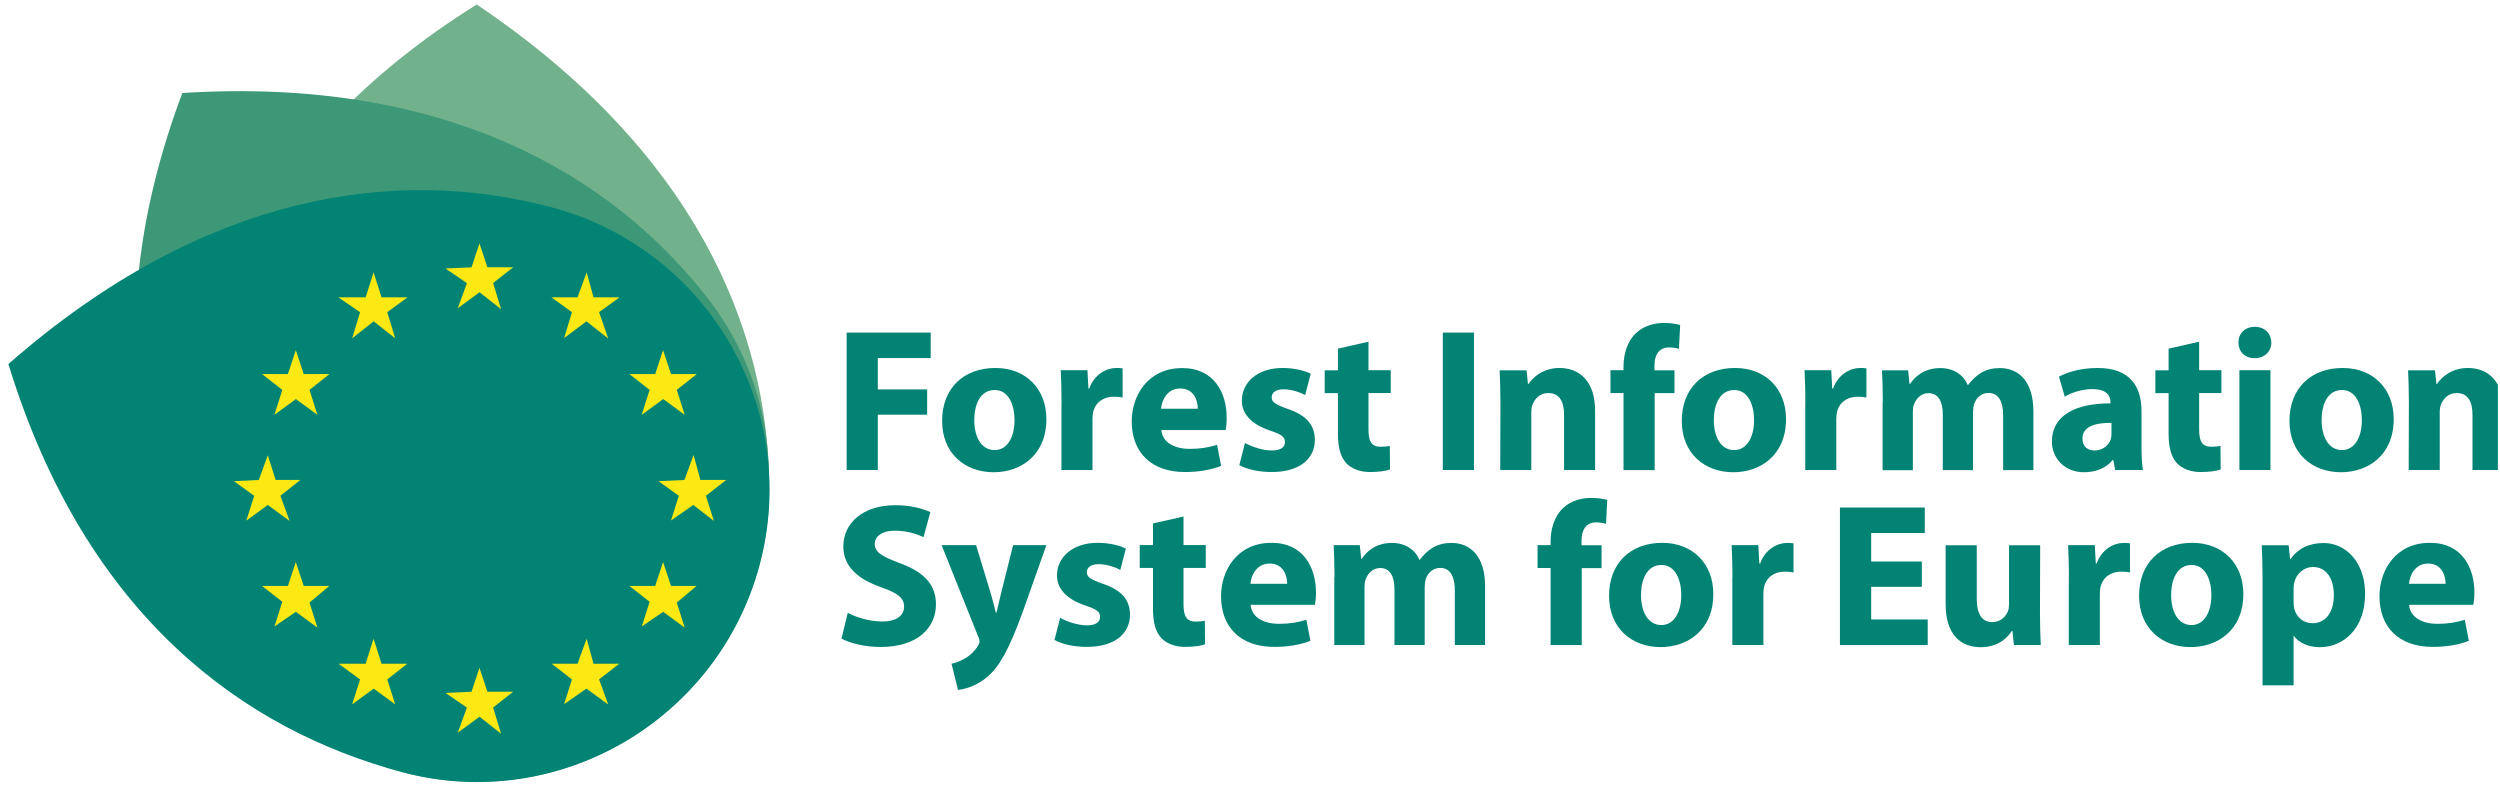 <svg width="393" height="124" viewBox="0 0 393 124" fill="none" xmlns="http://www.w3.org/2000/svg">
<g clip-path="url(#clip0_2118_22548)">
<path fill-rule="evenodd" clip-rule="evenodd" d="M74.941 0.71C109.009 23.619 120.916 51.566 120.916 76.923C120.916 102.279 100.297 122.898 74.941 122.898C49.584 122.898 28.965 102.279 28.965 76.923C29.124 51.582 39.664 22.712 74.941 0.71V0.71Z" fill="#71B28D"/>
<path fill-rule="evenodd" clip-rule="evenodd" d="M28.663 14.621C69.599 12.029 96.02 27.148 111.457 47.147C126.877 67.305 122.919 96.174 102.745 111.452C82.73 126.729 54.02 122.914 38.583 103.058C23.306 83.043 13.99 53.712 28.663 14.621V14.621Z" fill="#3D9877"/>
<path fill-rule="evenodd" clip-rule="evenodd" d="M1.32 57.226C32.176 30.184 62.413 26.067 86.864 32.632C111.298 39.198 125.971 64.395 119.406 88.846C112.84 113.28 87.627 127.938 63.192 121.372C38.583 114.806 13.529 97.097 1.32 57.226V57.226Z" fill="#028374"/>
<path d="M60.585 106.714L61.65 110.069L58.741 107.939L55.832 110.069L56.897 106.714L53.988 104.584H57.66L58.725 101.23L59.79 104.584H63.304L60.585 106.714V106.714Z" fill="#FCE913" stroke="#FCE913" stroke-width="0.5" stroke-miterlimit="10"/>
<path d="M77.23 111.134L78.295 114.647L75.386 112.358L72.477 114.488L73.701 111.134L70.791 109.147L74.305 108.988L75.37 105.777L76.435 108.988H79.948L77.23 111.134V111.134Z" fill="#FCE913" stroke="#FCE913" stroke-width="0.5" stroke-miterlimit="10"/>
<path d="M106.099 94.648L107.165 98.003L104.255 95.872L101.346 97.86L102.411 94.505L99.661 92.359H103.174L104.239 89.148L105.305 92.359H108.818L106.099 94.648Z" fill="#FCE913" stroke="#FCE913" stroke-width="0.5" stroke-miterlimit="10"/>
<path d="M93.874 106.714L95.099 110.069L92.189 107.939L89.137 110.069L90.202 106.714L87.452 104.584H90.965L92.189 101.23L93.111 104.584H96.625L93.874 106.714Z" fill="#FCE913" stroke="#FCE913" stroke-width="0.5" stroke-miterlimit="10"/>
<path d="M48.36 94.648L49.425 98.003L46.516 95.872L43.607 97.86L44.672 94.505L41.922 92.359H45.435L46.5 89.148L47.565 92.359H51.078L48.36 94.648V94.648Z" fill="#FCE913" stroke="#FCE913" stroke-width="0.5" stroke-miterlimit="10"/>
<path d="M43.782 77.845L45.006 81.199L42.096 79.069L39.187 81.199L40.252 77.845L37.502 75.858L40.856 75.699L42.081 72.344L43.146 75.699H46.5L43.782 77.845V77.845Z" fill="#FCE913" stroke="#FCE913" stroke-width="0.5" stroke-miterlimit="10"/>
<path d="M60.585 48.975L61.65 52.488L58.741 50.199L55.832 52.488L56.897 48.975L53.988 46.988H57.66L58.725 43.633L59.79 46.988H63.304L60.585 48.975V48.975Z" fill="#FCE913" stroke="#FCE913" stroke-width="0.5" stroke-miterlimit="10"/>
<path d="M48.36 61.2L49.425 64.555L46.516 62.424L43.607 64.555L44.672 61.2L41.922 59.054H45.435L46.5 55.843L47.565 59.054H51.078L48.36 61.2V61.2Z" fill="#FCE913" stroke="#FCE913" stroke-width="0.5" stroke-miterlimit="10"/>
<path d="M77.23 44.397L78.295 47.91L75.386 45.621L72.477 47.767L73.701 44.412L70.791 42.425L74.305 42.266L75.37 39.055L76.435 42.266H79.948L77.23 44.397V44.397Z" fill="#FCE913" stroke="#FCE913" stroke-width="0.5" stroke-miterlimit="10"/>
<path d="M93.874 48.975L95.099 52.488L92.189 50.199L89.137 52.488L90.202 48.975L87.452 46.988H90.965L92.189 43.633L93.111 46.988H96.625L93.874 48.975Z" fill="#FCE913" stroke="#FCE913" stroke-width="0.5" stroke-miterlimit="10"/>
<path d="M110.678 77.845L111.743 81.199L108.993 79.069L105.94 81.199L107.006 77.845L104.255 75.858L107.769 75.699L108.993 72.344L109.915 75.699H113.428L110.678 77.845V77.845Z" fill="#FCE913" stroke="#FCE913" stroke-width="0.5" stroke-miterlimit="10"/>
<path d="M106.099 61.2L107.165 64.555L104.255 62.424L101.346 64.555L102.411 61.2L99.661 59.054H103.174L104.239 55.843L105.305 59.054H108.818L106.099 61.2Z" fill="#FCE913" stroke="#FCE913" stroke-width="0.5" stroke-miterlimit="10"/>
<path d="M133.093 52.282H146.304V56.288H137.99V61.216H145.748V65.19H137.99V73.886H133.093V52.282V52.282Z" fill="#028374"/>
<path d="M164.491 65.874C164.491 71.613 160.405 74.236 156.208 74.236C151.63 74.236 148.101 71.231 148.101 66.16C148.101 61.089 151.423 57.846 156.479 57.846C161.295 57.846 164.491 61.152 164.491 65.874V65.874ZM153.156 66.033C153.156 68.72 154.269 70.754 156.367 70.754C158.259 70.754 159.483 68.863 159.483 66.033C159.483 63.696 158.577 61.311 156.367 61.311C154.014 61.311 153.156 63.712 153.156 66.033Z" fill="#028374"/>
<path d="M166.875 63.362C166.875 61.057 166.812 59.547 166.748 58.196H170.945L171.104 61.089H171.231C172.026 58.816 173.95 57.846 175.46 57.846C175.905 57.846 176.128 57.846 176.478 57.909V62.488C176.128 62.424 175.714 62.361 175.158 62.361C173.362 62.361 172.153 63.33 171.835 64.841C171.772 65.159 171.74 65.54 171.74 65.922V73.886H166.86V63.362H166.875V63.362Z" fill="#028374"/>
<path d="M182.566 67.591C182.725 69.61 184.728 70.564 187.002 70.564C188.671 70.564 190.006 70.341 191.326 69.928L191.962 73.234C190.356 73.87 188.401 74.204 186.286 74.204C180.961 74.204 177.908 71.12 177.908 66.224C177.908 62.249 180.388 57.862 185.841 57.862C190.912 57.862 192.836 61.804 192.836 65.683C192.836 66.526 192.74 67.257 192.677 67.607H182.566V67.591ZM188.289 64.252C188.289 63.06 187.765 61.073 185.523 61.073C183.472 61.073 182.63 62.933 182.518 64.252H188.289Z" fill="#028374"/>
<path d="M195.713 69.626C196.62 70.182 198.48 70.818 199.91 70.818C201.341 70.818 201.993 70.293 201.993 69.499C201.993 68.704 201.516 68.306 199.688 67.702C196.445 66.621 195.205 64.841 195.221 62.981C195.221 60.056 197.732 57.846 201.611 57.846C203.44 57.846 205.077 58.259 206.047 58.752L205.172 62.106C204.473 61.725 203.122 61.2 201.77 61.2C200.578 61.2 199.91 61.677 199.91 62.488C199.91 63.219 200.514 63.601 202.438 64.284C205.411 65.302 206.667 66.812 206.699 69.133C206.699 72.042 204.393 74.204 199.894 74.204C197.844 74.204 196.015 73.759 194.823 73.123L195.713 69.626V69.626Z" fill="#028374"/>
<path d="M215.124 53.712V58.196H218.622V61.788H215.124V67.464C215.124 69.356 215.569 70.23 217.048 70.23C217.652 70.23 218.129 70.166 218.478 70.103L218.51 73.791C217.874 74.045 216.714 74.204 215.331 74.204C213.757 74.204 212.437 73.648 211.674 72.853C210.768 71.915 210.323 70.405 210.323 68.211V61.804H208.24V58.211H210.323V54.809L215.124 53.712V53.712Z" fill="#028374"/>
<path d="M231.705 52.282V73.886H226.809V52.282H231.705V52.282Z" fill="#028374"/>
<path d="M235.87 63.219C235.87 61.264 235.807 59.594 235.743 58.211H239.972L240.194 60.358H240.29C240.926 59.372 242.531 57.846 245.139 57.846C248.35 57.846 250.75 59.976 250.75 64.586V73.886H245.87V65.19C245.87 63.171 245.17 61.788 243.39 61.788C242.039 61.788 241.244 62.726 240.91 63.617C240.783 63.903 240.719 64.38 240.719 64.841V73.886H235.839L235.87 63.219V63.219Z" fill="#028374"/>
<path d="M255.217 73.886V61.788H253.167V58.196H255.217V57.591C255.217 55.7 255.806 53.617 257.205 52.345C258.429 51.185 260.13 50.771 261.529 50.771C262.61 50.771 263.452 50.899 264.12 51.089L263.929 54.841C263.516 54.714 262.991 54.619 262.355 54.619C260.75 54.619 260.082 55.874 260.082 57.417V58.211H263.23V61.804H260.114V73.902H255.217V73.886V73.886Z" fill="#028374"/>
<path d="M280.765 65.874C280.765 71.613 276.679 74.236 272.482 74.236C267.904 74.236 264.374 71.231 264.374 66.16C264.374 61.089 267.697 57.846 272.752 57.846C277.585 57.846 280.765 61.152 280.765 65.874V65.874ZM269.414 66.033C269.414 68.72 270.527 70.754 272.625 70.754C274.517 70.754 275.741 68.863 275.741 66.033C275.741 63.696 274.835 61.311 272.625 61.311C270.288 61.311 269.414 63.712 269.414 66.033Z" fill="#028374"/>
<path d="M283.801 63.362C283.801 61.057 283.737 59.547 283.674 58.196H287.871L288.03 61.089H288.157C288.968 58.816 290.891 57.846 292.385 57.846C292.831 57.846 293.053 57.846 293.403 57.909V62.488C293.053 62.424 292.64 62.361 292.083 62.361C290.287 62.361 289.079 63.33 288.761 64.841C288.697 65.159 288.665 65.54 288.665 65.922V73.886H283.785V63.362H283.801V63.362Z" fill="#028374"/>
<path d="M295.978 63.219C295.978 61.264 295.915 59.594 295.851 58.211H299.953L300.175 60.342H300.271C300.938 59.356 302.321 57.862 305.024 57.862C307.043 57.862 308.649 58.879 309.316 60.517H309.38C309.968 59.722 310.668 59.086 311.399 58.625C312.273 58.1 313.227 57.862 314.372 57.862C317.376 57.862 319.65 59.992 319.65 64.666V73.902H314.896V65.365C314.896 63.092 314.165 61.772 312.591 61.772C311.478 61.772 310.668 62.535 310.35 63.474C310.222 63.823 310.159 64.348 310.159 64.729V73.902H305.406V65.127C305.406 63.14 304.706 61.804 303.164 61.804C301.908 61.804 301.177 62.774 300.891 63.553C300.716 63.934 300.7 64.395 300.7 64.777V73.918H295.947V63.235H295.978V63.219V63.219Z" fill="#028374"/>
<path d="M332.495 73.886L332.209 72.312H332.113C331.096 73.568 329.49 74.236 327.63 74.236C324.451 74.236 322.559 71.931 322.559 69.419C322.559 65.334 326.215 63.394 331.764 63.41V63.187C331.764 62.345 331.318 61.168 328.902 61.168C327.296 61.168 325.595 61.725 324.578 62.361L323.672 59.213C324.753 58.609 326.915 57.846 329.76 57.846C334.991 57.846 336.644 60.93 336.644 64.618V70.071C336.644 71.581 336.708 73.012 336.867 73.886H332.495V73.886ZM331.907 66.478C329.347 66.446 327.36 67.05 327.36 68.958C327.36 70.214 328.203 70.818 329.284 70.818C330.508 70.818 331.493 70.023 331.827 69.022C331.891 68.767 331.923 68.465 331.923 68.179V66.478H331.907Z" fill="#028374"/>
<path d="M345.706 53.712V58.196H349.203V61.788H345.706V67.464C345.706 69.356 346.151 70.23 347.629 70.23C348.233 70.23 348.71 70.166 349.06 70.103L349.092 73.791C348.456 74.045 347.295 74.204 345.912 74.204C344.338 74.204 343.019 73.648 342.256 72.853C341.35 71.915 340.905 70.405 340.905 68.211V61.804H338.822V58.211H340.905V54.809L345.706 53.712V53.712Z" fill="#028374"/>
<path d="M357.057 53.855C357.057 55.207 356.039 56.304 354.433 56.304C352.828 56.304 351.874 55.223 351.89 53.855C351.858 52.456 352.876 51.376 354.449 51.376C356.023 51.376 357.025 52.425 357.057 53.855ZM352.033 73.886V58.196H356.913V73.886H352.033Z" fill="#028374"/>
<path d="M376.292 65.874C376.292 71.613 372.207 74.236 368.01 74.236C363.431 74.236 359.902 71.231 359.902 66.16C359.902 61.089 363.225 57.846 368.28 57.846C373.097 57.846 376.292 61.152 376.292 65.874V65.874ZM364.957 66.033C364.957 68.72 366.086 70.754 368.169 70.754C370.061 70.754 371.285 68.863 371.285 66.033C371.285 63.696 370.379 61.311 368.169 61.311C365.816 61.311 364.957 63.712 364.957 66.033Z" fill="#028374"/>
<path d="M378.677 63.219C378.677 61.264 378.613 59.594 378.55 58.211H382.778L383.001 60.358H383.096C383.732 59.372 385.338 57.846 387.945 57.846C391.156 57.846 393.557 59.976 393.557 64.586V73.886H388.676V65.19C388.676 63.171 387.977 61.788 386.196 61.788C384.845 61.788 384.05 62.726 383.716 63.617C383.589 63.903 383.526 64.38 383.526 64.841V73.886H378.645L378.677 63.219V63.219Z" fill="#028374"/>
<path d="M133.268 96.349C134.588 97.017 136.591 97.701 138.689 97.701C140.931 97.701 142.123 96.763 142.123 95.364C142.123 93.965 141.106 93.233 138.498 92.311C134.906 91.055 132.569 89.068 132.569 85.921C132.569 82.216 135.653 79.419 140.74 79.419C143.188 79.419 144.969 79.943 146.256 80.5L145.175 84.442C144.301 84.029 142.775 83.425 140.661 83.425C138.546 83.425 137.513 84.394 137.513 85.507C137.513 86.874 138.737 87.495 141.519 88.56C145.334 89.959 147.131 91.962 147.131 94.998C147.131 98.623 144.333 101.707 138.403 101.707C135.923 101.707 133.507 101.071 132.283 100.387L133.268 96.349V96.349Z" fill="#028374"/>
<path d="M153.442 85.698L155.779 93.392C156.033 94.33 156.367 95.491 156.542 96.318H156.637C156.86 95.475 157.114 94.299 157.337 93.392L159.26 85.698H164.491L160.834 96.016C158.593 102.231 157.083 104.743 155.318 106.317C153.617 107.796 151.82 108.304 150.596 108.463L149.579 104.33C150.183 104.235 150.946 103.948 151.709 103.487C152.44 103.106 153.251 102.327 153.728 101.532C153.887 101.309 153.983 101.055 153.983 100.832C153.983 100.673 153.951 100.419 153.76 100.038L148.021 85.698H153.442Z" fill="#028374"/>
<path d="M166.653 97.112C167.559 97.669 169.419 98.305 170.85 98.305C172.281 98.305 172.932 97.78 172.932 96.985C172.932 96.19 172.455 95.793 170.627 95.189C167.384 94.108 166.144 92.327 166.16 90.467C166.16 87.542 168.672 85.332 172.551 85.332C174.379 85.332 176.016 85.746 176.986 86.239L176.112 89.593C175.412 89.211 174.061 88.687 172.71 88.687C171.517 88.687 170.85 89.18 170.85 89.975C170.85 90.706 171.454 91.103 173.377 91.771C176.35 92.788 177.606 94.299 177.638 96.62C177.638 99.529 175.333 101.691 170.834 101.691C168.783 101.691 166.955 101.246 165.763 100.61L166.653 97.112V97.112Z" fill="#028374"/>
<path d="M186.048 81.199V85.682H189.545V89.275H186.048V94.95C186.048 96.842 186.493 97.716 187.971 97.716C188.575 97.716 189.052 97.653 189.402 97.589L189.434 101.278C188.798 101.532 187.637 101.691 186.254 101.691C184.68 101.691 183.361 101.134 182.598 100.34C181.692 99.402 181.247 97.891 181.247 95.698V89.275H179.164V85.682H181.247V82.28L186.048 81.199V81.199Z" fill="#028374"/>
<path d="M196.604 95.094C196.762 97.112 198.766 98.066 201.039 98.066C202.708 98.066 204.043 97.844 205.363 97.43L205.999 100.737C204.393 101.373 202.438 101.691 200.323 101.691C194.998 101.691 191.946 98.607 191.946 93.71C191.946 89.736 194.426 85.332 199.878 85.332C204.95 85.332 206.873 89.275 206.873 93.154C206.873 93.996 206.778 94.728 206.714 95.078H196.604V95.094ZM202.342 91.771C202.342 90.579 201.818 88.591 199.576 88.591C197.526 88.591 196.683 90.451 196.572 91.771H202.342Z" fill="#028374"/>
<path d="M209.783 90.706C209.783 88.75 209.719 87.081 209.655 85.698H213.757L213.979 87.828H214.075C214.743 86.843 216.126 85.348 218.828 85.348C220.847 85.348 222.453 86.366 223.121 88.003H223.184C223.772 87.208 224.472 86.573 225.203 86.111C226.077 85.587 227.031 85.348 228.176 85.348C231.181 85.348 233.454 87.479 233.454 92.152V101.389H228.701V92.868C228.701 90.594 227.969 89.275 226.395 89.275C225.283 89.275 224.472 90.038 224.154 90.976C224.027 91.326 223.963 91.85 223.963 92.232V101.389H219.21V92.614C219.21 90.626 218.51 89.291 216.968 89.291C215.712 89.291 214.981 90.261 214.695 91.04C214.536 91.421 214.504 91.882 214.504 92.264V101.405H209.751V90.722H209.783V90.706V90.706Z" fill="#028374"/>
<path d="M243.755 101.389V89.291H241.705V85.698H243.755V85.094C243.755 83.202 244.344 81.12 245.743 79.848C246.967 78.687 248.668 78.274 250.067 78.274C251.148 78.274 251.99 78.401 252.658 78.592L252.467 82.344C252.054 82.216 251.529 82.121 250.893 82.121C249.288 82.121 248.62 83.377 248.62 84.919V85.714H251.768V89.307H248.652V101.405H243.755V101.389V101.389Z" fill="#028374"/>
<path d="M269.334 93.361C269.334 99.1 265.249 101.723 261.052 101.723C256.473 101.723 252.944 98.718 252.944 93.647C252.944 88.576 256.267 85.332 261.322 85.332C266.123 85.348 269.334 88.639 269.334 93.361ZM257.968 93.535C257.968 96.222 259.08 98.257 261.179 98.257C263.071 98.257 264.295 96.365 264.295 93.535C264.295 91.199 263.389 88.814 261.179 88.814C258.842 88.814 257.968 91.215 257.968 93.535Z" fill="#028374"/>
<path d="M272.339 90.865C272.339 88.56 272.275 87.049 272.212 85.698H276.409L276.568 88.591H276.695C277.49 86.318 279.413 85.348 280.924 85.348C281.369 85.348 281.591 85.348 281.941 85.412V89.99C281.591 89.927 281.178 89.863 280.622 89.863C278.825 89.863 277.617 90.833 277.299 92.343C277.235 92.661 277.204 93.043 277.204 93.424V101.389H272.323V90.865H272.339V90.865Z" fill="#028374"/>
<path d="M302.115 92.248H294.15V97.383H303.037V101.405H289.238V79.784H302.576V83.79H294.15V88.273H302.115V92.248V92.248Z" fill="#028374"/>
<path d="M320.683 96.349C320.683 98.4 320.747 100.069 320.81 101.389H316.582L316.359 99.179H316.264C315.66 100.149 314.181 101.739 311.367 101.739C308.188 101.739 305.851 99.751 305.851 94.919V85.714H310.747V94.14C310.747 96.413 311.479 97.796 313.195 97.796C314.547 97.796 315.326 96.858 315.644 96.095C315.771 95.809 315.819 95.427 315.819 95.046V85.714H320.715L320.683 96.349V96.349Z" fill="#028374"/>
<path d="M325.23 90.865C325.23 88.56 325.166 87.049 325.103 85.698H329.299L329.458 88.591H329.586C330.396 86.318 332.32 85.348 333.814 85.348C334.259 85.348 334.482 85.348 334.832 85.412V89.99C334.482 89.927 334.069 89.863 333.512 89.863C331.716 89.863 330.508 90.833 330.19 92.343C330.126 92.661 330.094 93.043 330.094 93.424V101.389H325.214V90.865H325.23V90.865Z" fill="#028374"/>
<path d="M352.653 93.361C352.653 99.1 348.567 101.723 344.37 101.723C339.792 101.723 336.263 98.718 336.263 93.647C336.263 88.576 339.585 85.332 344.641 85.332C349.442 85.348 352.653 88.639 352.653 93.361ZM341.302 93.535C341.302 96.222 342.431 98.257 344.513 98.257C346.405 98.257 347.629 96.365 347.629 93.535C347.629 91.199 346.723 88.814 344.513 88.814C342.176 88.814 341.302 91.215 341.302 93.535Z" fill="#028374"/>
<path d="M355.673 90.96C355.673 88.909 355.61 87.145 355.546 85.714H359.775L359.997 87.892H360.061C361.222 86.223 363.002 85.364 365.291 85.364C368.725 85.364 371.793 88.337 371.793 93.345C371.793 99.052 368.169 101.739 364.671 101.739C362.779 101.739 361.301 100.976 360.586 99.942H360.554V107.732H355.673V90.96V90.96ZM360.554 94.648C360.554 95.03 360.586 95.38 360.649 95.666C360.967 96.985 362.08 97.971 363.511 97.971C365.641 97.971 366.881 96.206 366.881 93.535C366.881 91.024 365.768 89.132 363.574 89.132C362.207 89.132 360.983 90.149 360.649 91.612C360.586 91.866 360.554 92.184 360.554 92.486V94.648Z" fill="#028374"/>
<path d="M378.709 95.094C378.884 97.112 380.871 98.066 383.144 98.066C384.813 98.066 386.149 97.844 387.468 97.43L388.104 100.737C386.498 101.373 384.543 101.691 382.429 101.691C377.103 101.691 374.051 98.607 374.051 93.71C374.051 89.736 376.531 85.332 381.984 85.332C387.055 85.332 388.978 89.275 388.978 93.154C388.978 93.996 388.883 94.728 388.804 95.078H378.709V95.094ZM384.448 91.771C384.448 90.579 383.923 88.591 381.697 88.591C379.647 88.591 378.804 90.451 378.693 91.771H384.448V91.771Z" fill="#028374"/>
</g>
<defs>
<clipPath id="clip0_2118_22548">
<rect width="392.667" height="124" fill="white"/>
</clipPath>
</defs>
</svg>
